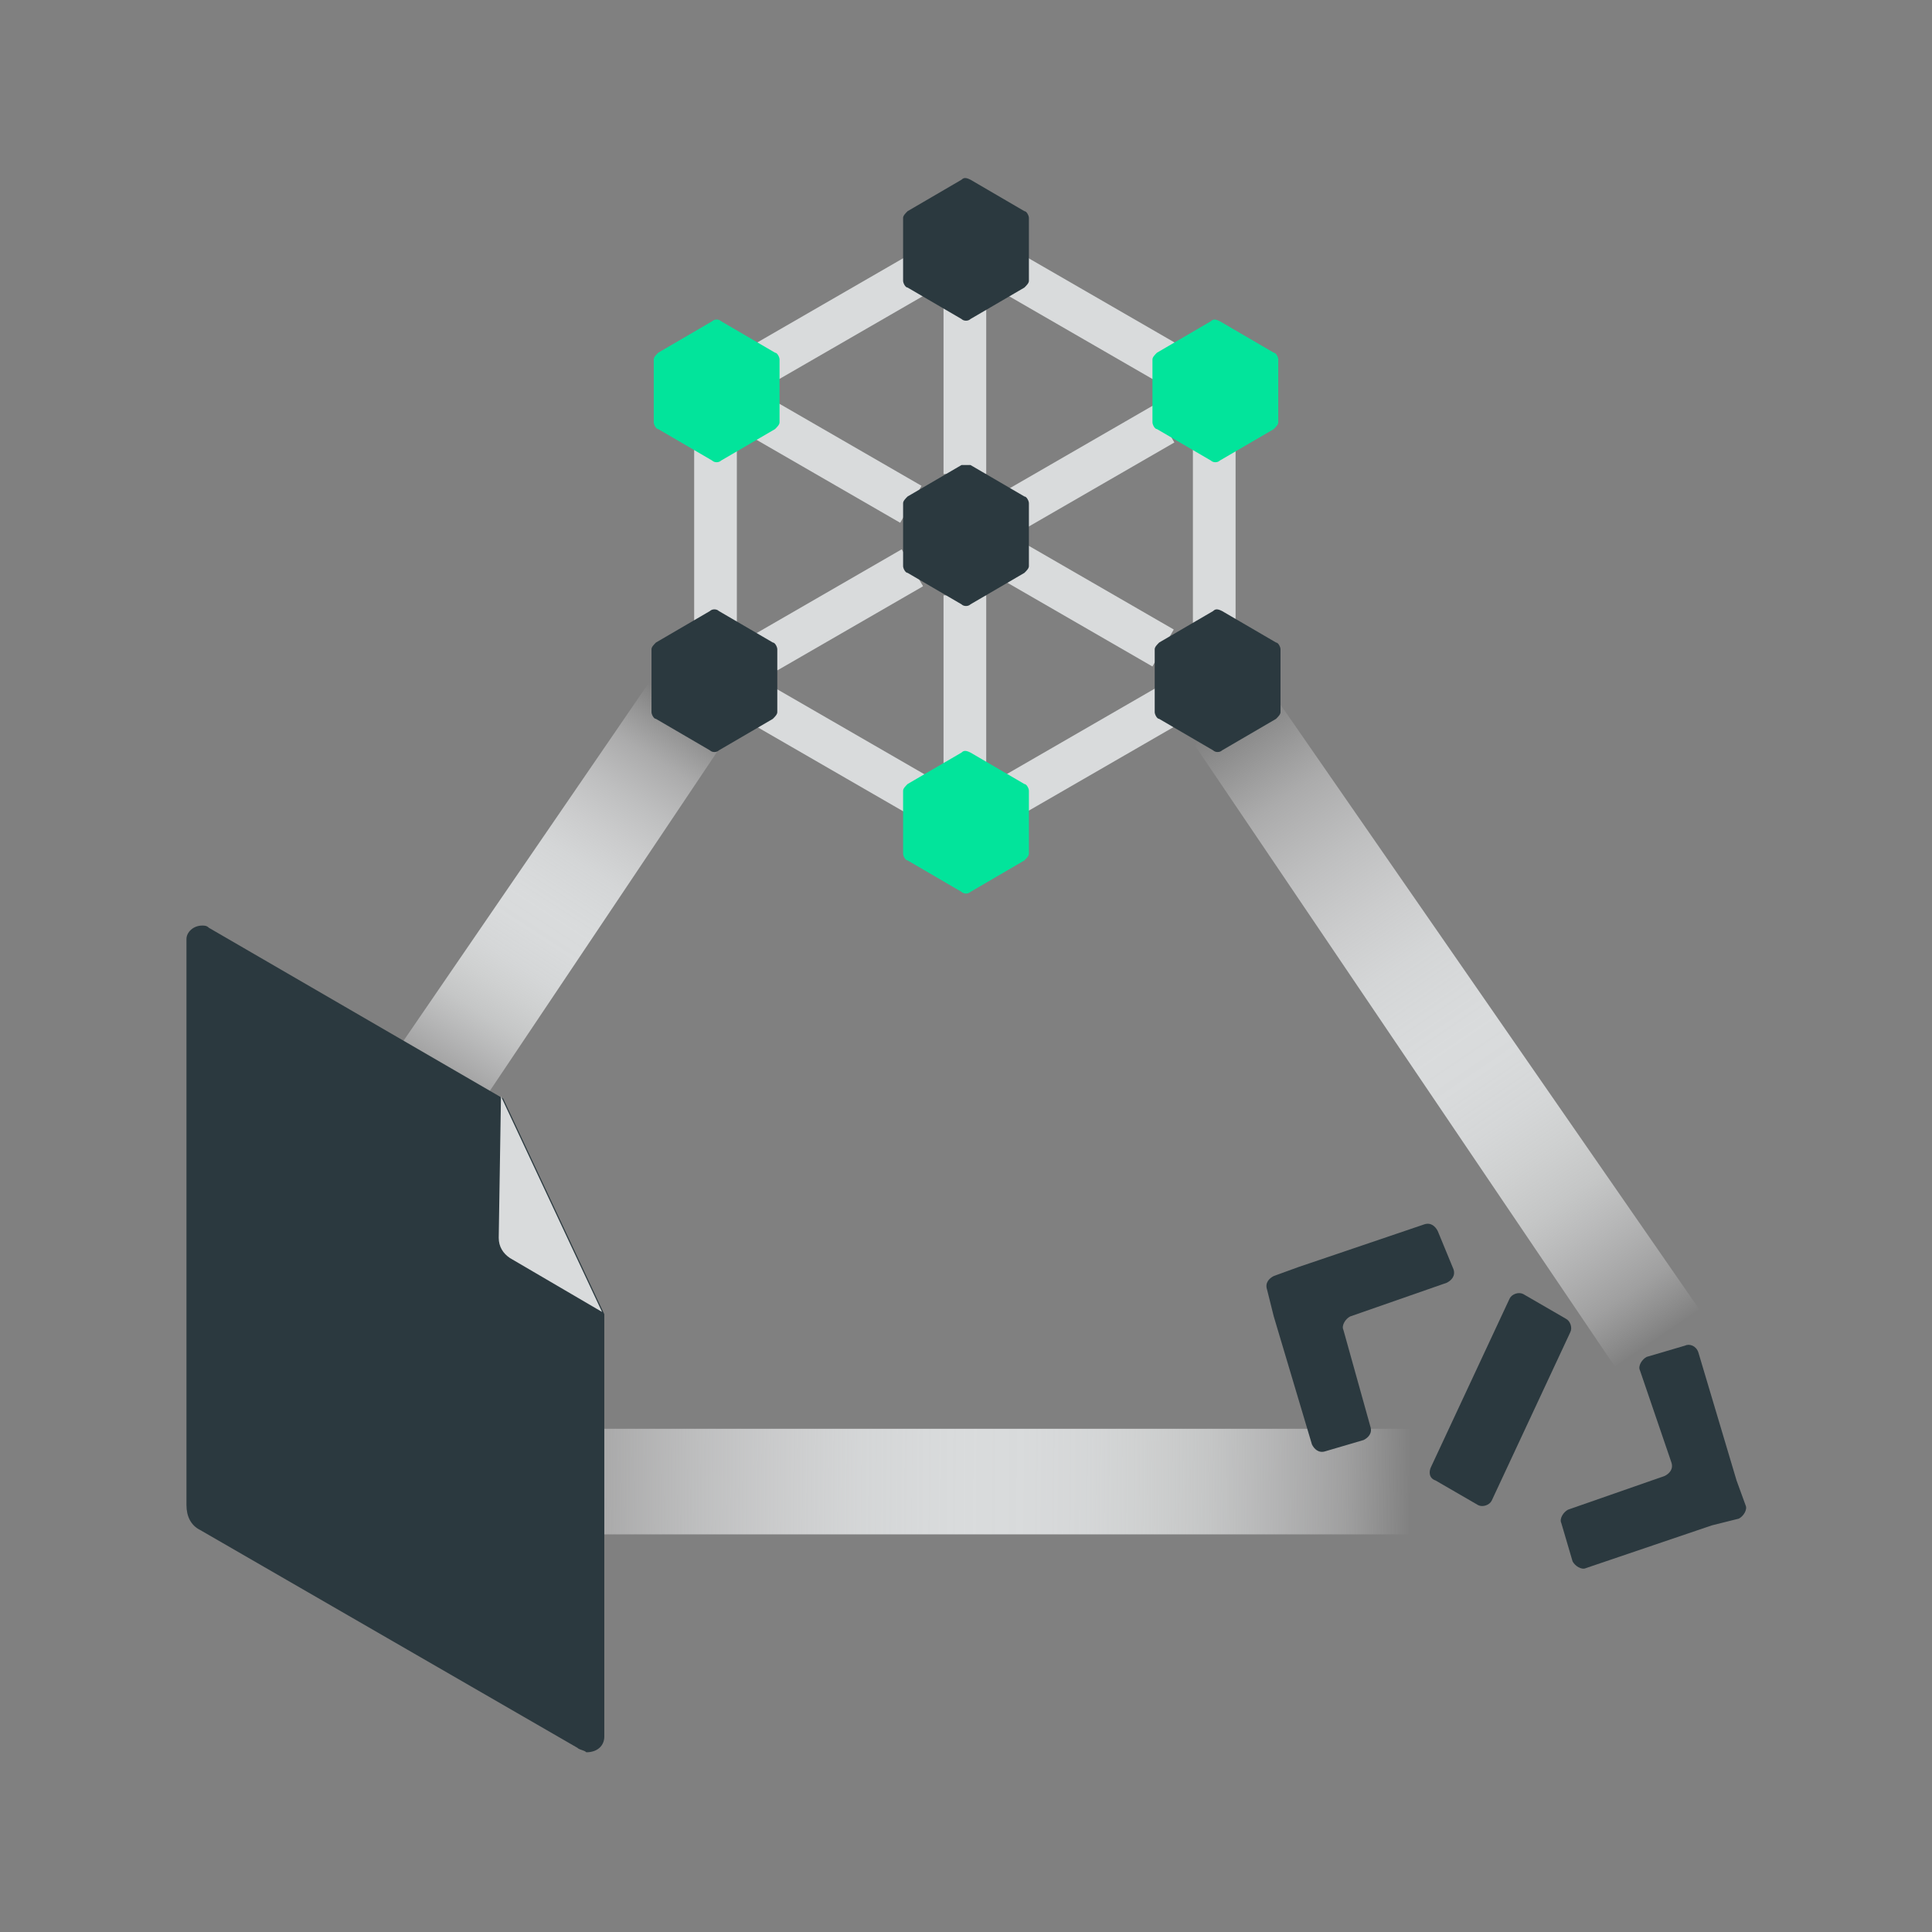 <?xml version="1.0" encoding="utf-8"?>
<!-- Generator: Adobe Illustrator 23.0.6, SVG Export Plug-In . SVG Version: 6.00 Build 0)  -->
<svg version="1.1" id="Layer_1" xmlns="http://www.w3.org/2000/svg" xmlns:xlink="http://www.w3.org/1999/xlink" x="0px" y="0px"
	 viewBox="0 0 86 86" style="enable-background:new 0 0 86 86;" xml:space="preserve">
<rect x="0" y="0" width="86" height="86" fill="#808080" stroke="none"/>
<style type="text/css">
	.st0{fill:url(#SVGID_1_);}
	.st1{fill:url(#SVGID_2_);}
	.st2{fill:url(#SVGID_3_);}
	.st3{fill:#2B393F;}
	.st4{fill:#D9DBDC;}
	.st5{fill:#02E49B;}
</style>
<title>Artboard 56</title>
<linearGradient id="SVGID_1_" gradientUnits="userSpaceOnUse" x1="30.415" y1="56.657" x2="18.967" y2="38.973" gradientTransform="matrix(1 0 0 -1 0 88)">
	<stop  offset="0" style="stop-color:#FFFFFF;stop-opacity:0"/>
	<stop  offset="4.000000e-02" style="stop-color:#FBFBFB;stop-opacity:0.11"/>
	<stop  offset="0.13" style="stop-color:#F1F1F2;stop-opacity:0.38"/>
	<stop  offset="0.23" style="stop-color:#E8E9EA;stop-opacity:0.6"/>
	<stop  offset="0.32" style="stop-color:#E2E3E4;stop-opacity:0.77"/>
	<stop  offset="0.4" style="stop-color:#DDDFE0;stop-opacity:0.9"/>
	<stop  offset="0.47" style="stop-color:#DADCDD;stop-opacity:0.97"/>
	<stop  offset="0.52" style="stop-color:#D9DBDC"/>
	<stop  offset="0.58" style="stop-color:#DADCDD;stop-opacity:0.98"/>
	<stop  offset="0.65" style="stop-color:#DCDEDF;stop-opacity:0.92"/>
	<stop  offset="0.71" style="stop-color:#E0E2E2;stop-opacity:0.82"/>
	<stop  offset="0.78" style="stop-color:#E5E7E7;stop-opacity:0.68"/>
	<stop  offset="0.85" style="stop-color:#ECEDEE;stop-opacity:0.49"/>
	<stop  offset="0.93" style="stop-color:#F5F5F6;stop-opacity:0.27"/>
	<stop  offset="1" style="stop-color:#FFFFFF;stop-opacity:1.000000e-02"/>
	<stop  offset="1" style="stop-color:#FFFFFF;stop-opacity:0"/>
</linearGradient>
<polygon class="st0" points="16.2,48.9 19.9,51.4 32.1,33.2 29.7,29.2 "/>
<linearGradient id="SVGID_2_" gradientUnits="userSpaceOnUse" x1="54.909" y1="56.238" x2="73.775" y2="28.456" gradientTransform="matrix(1 0 0 -1 0 88)">
	<stop  offset="0" style="stop-color:#FFFFFF;stop-opacity:0"/>
	<stop  offset="4.000000e-02" style="stop-color:#FBFBFB;stop-opacity:0.11"/>
	<stop  offset="0.13" style="stop-color:#F1F1F2;stop-opacity:0.38"/>
	<stop  offset="0.23" style="stop-color:#E8E9EA;stop-opacity:0.6"/>
	<stop  offset="0.32" style="stop-color:#E2E3E4;stop-opacity:0.77"/>
	<stop  offset="0.4" style="stop-color:#DDDFE0;stop-opacity:0.9"/>
	<stop  offset="0.47" style="stop-color:#DADCDD;stop-opacity:0.97"/>
	<stop  offset="0.52" style="stop-color:#D9DBDC"/>
	<stop  offset="0.58" style="stop-color:#DADCDD;stop-opacity:0.98"/>
	<stop  offset="0.65" style="stop-color:#DCDEDF;stop-opacity:0.92"/>
	<stop  offset="0.71" style="stop-color:#E0E2E2;stop-opacity:0.82"/>
	<stop  offset="0.78" style="stop-color:#E5E7E7;stop-opacity:0.68"/>
	<stop  offset="0.85" style="stop-color:#ECEDEE;stop-opacity:0.49"/>
	<stop  offset="0.93" style="stop-color:#F5F5F6;stop-opacity:0.27"/>
	<stop  offset="1" style="stop-color:#FFFFFF;stop-opacity:1.000000e-02"/>
	<stop  offset="1" style="stop-color:#FFFFFF;stop-opacity:0"/>
</linearGradient>
<polygon class="st1" points="76,58.8 72.2,61.3 53.2,33.2 55.5,29.2 "/>
<linearGradient id="SVGID_3_" gradientUnits="userSpaceOnUse" x1="21.805" y1="22.242" x2="62.728" y2="21.907" gradientTransform="matrix(1 0 0 -1 0 88)">
	<stop  offset="0" style="stop-color:#FFFFFF;stop-opacity:0"/>
	<stop  offset="4.000000e-02" style="stop-color:#FBFBFB;stop-opacity:0.11"/>
	<stop  offset="0.13" style="stop-color:#F1F1F2;stop-opacity:0.38"/>
	<stop  offset="0.23" style="stop-color:#E8E9EA;stop-opacity:0.6"/>
	<stop  offset="0.32" style="stop-color:#E2E3E4;stop-opacity:0.77"/>
	<stop  offset="0.4" style="stop-color:#DDDFE0;stop-opacity:0.9"/>
	<stop  offset="0.47" style="stop-color:#DADCDD;stop-opacity:0.97"/>
	<stop  offset="0.52" style="stop-color:#D9DBDC"/>
	<stop  offset="0.58" style="stop-color:#DADCDD;stop-opacity:0.98"/>
	<stop  offset="0.65" style="stop-color:#DCDEDF;stop-opacity:0.92"/>
	<stop  offset="0.71" style="stop-color:#E0E2E2;stop-opacity:0.82"/>
	<stop  offset="0.78" style="stop-color:#E5E7E7;stop-opacity:0.68"/>
	<stop  offset="0.85" style="stop-color:#ECEDEE;stop-opacity:0.49"/>
	<stop  offset="0.93" style="stop-color:#F5F5F6;stop-opacity:0.27"/>
	<stop  offset="1" style="stop-color:#FFFFFF;stop-opacity:1.000000e-02"/>
	<stop  offset="1" style="stop-color:#FFFFFF;stop-opacity:0"/>
</linearGradient>
<rect x="26.1" y="63.6" class="st2" width="39.6" height="4.7"/>
<path class="st3" d="M63.7,65.3l3.5-7.5c0.1-0.2,0.4-0.3,0.6-0.2c0,0,0,0,0,0l1.9,1.1c0.2,0.1,0.3,0.4,0.2,0.6l-3.5,7.5
	c-0.1,0.2-0.4,0.3-0.6,0.2c0,0,0,0,0,0l-1.9-1.1C63.6,65.8,63.6,65.5,63.7,65.3z"/>
<path class="st3" d="M56.7,58.6l1.7,5.7c0.1,0.2,0.3,0.4,0.6,0.3c0,0,0,0,0,0l1.7-0.5c0.2-0.1,0.4-0.3,0.3-0.6l-1.2-4.3
	c-0.1-0.2,0.1-0.5,0.3-0.6l4.3-1.5c0.2-0.1,0.4-0.3,0.3-0.6L64,54.8c-0.1-0.2-0.3-0.4-0.6-0.3l-5.6,1.9l-1.1,0.4
	c-0.2,0.1-0.4,0.3-0.3,0.6L56.7,58.6z"/>
<path class="st3" d="M76.2,67.9l-5.6,1.9c-0.2,0.1-0.5-0.1-0.6-0.3l-0.5-1.7c-0.1-0.2,0.1-0.5,0.3-0.6l4.3-1.5
	c0.2-0.1,0.4-0.3,0.3-0.6L73,61c-0.1-0.2,0.1-0.5,0.3-0.6l1.7-0.5c0.2-0.1,0.5,0,0.6,0.3c0,0,0,0,0,0l1.7,5.7l0.4,1.1
	c0.1,0.2-0.1,0.5-0.3,0.6L76.2,67.9z"/>
<path class="st3" d="M25.7,77.8L8.9,68.1c-0.4-0.2-0.6-0.6-0.6-1.1V41.8c0-0.3,0.3-0.6,0.7-0.6c0.1,0,0.2,0,0.3,0.1l13.1,7.6
	l4.5,9.6v18.8c0,0.4-0.3,0.7-0.8,0.7C26,77.9,25.8,77.9,25.7,77.8z"/>
<path class="st4" d="M22.3,48.8l-0.1,6.3c0,0.4,0.2,0.7,0.5,0.9l4.1,2.4"/>
<rect x="42" y="13.6" class="st4" width="1.9" height="7.5"/>
<rect x="30.9" y="19.8" class="st4" width="1.9" height="8"/>
<rect x="53.1" y="19.8" class="st4" width="1.9" height="8"/>
<rect x="42" y="26.5" class="st4" width="1.9" height="7.5"/>
<rect x="33.6" y="26.2" transform="matrix(0.866 -0.5 0.5 0.866 -8.554 22.312)" class="st4" width="7.5" height="1.9"/>
<rect x="33.1" y="13.3" transform="matrix(0.866 -0.5 0.5 0.866 -2.128 20.578)" class="st4" width="8.5" height="1.9"/>
<rect x="47.4" y="9.9" transform="matrix(0.5 -0.866 0.866 0.5 11.933 48.874)" class="st4" width="1.9" height="8.5"/>
<rect x="36.4" y="29.1" transform="matrix(0.5 -0.866 0.866 0.5 -10.243 49.018)" class="st4" width="1.9" height="8.5"/>
<rect x="44.1" y="32.6" transform="matrix(0.866 -0.5 0.5 0.866 -10.304 28.638)" class="st4" width="8.5" height="1.9"/>
<rect x="47.6" y="23.2" transform="matrix(0.5 -0.866 0.866 0.5 0.912 55.539)" class="st4" width="1.9" height="7.5"/>
<rect x="36.4" y="16.8" transform="matrix(0.5 -0.866 0.866 0.5 0.827 42.643)" class="st4" width="1.9" height="7.5"/>
<rect x="44.8" y="19.8" transform="matrix(0.866 -0.5 0.5 0.866 -3.867 27.054)" class="st4" width="7.5" height="1.9"/>
<path class="st3" d="M42.8,8l-2.4,1.4c-0.1,0.1-0.2,0.2-0.2,0.3v2.8c0,0.1,0.1,0.3,0.2,0.3l2.4,1.4c0.1,0.1,0.3,0.1,0.4,0l2.4-1.4
	c0.1-0.1,0.2-0.2,0.2-0.3V9.7c0-0.1-0.1-0.3-0.2-0.3L43.2,8C43,7.9,42.9,7.9,42.8,8z"/>
<path class="st5" d="M31.7,14.3l-2.4,1.4c-0.1,0.1-0.2,0.2-0.2,0.3v2.8c0,0.1,0.1,0.3,0.2,0.3l2.4,1.4c0.1,0.1,0.3,0.1,0.4,0
	l2.4-1.4c0.1-0.1,0.2-0.2,0.2-0.3V16c0-0.1-0.1-0.3-0.2-0.3l-2.4-1.4C32,14.2,31.8,14.2,31.7,14.3z"/>
<path class="st3" d="M31.6,27.2l-2.4,1.4c-0.1,0.1-0.2,0.2-0.2,0.3v2.8c0,0.1,0.1,0.3,0.2,0.3l2.4,1.4c0.1,0.1,0.3,0.1,0.4,0
	l2.4-1.4c0.1-0.1,0.2-0.2,0.2-0.3v-2.8c0-0.1-0.1-0.3-0.2-0.3L32,27.2C31.9,27.1,31.7,27.1,31.6,27.2z"/>
<path class="st3" d="M42.8,20.7l-2.4,1.4c-0.1,0.1-0.2,0.2-0.2,0.3v2.8c0,0.1,0.1,0.3,0.2,0.3l2.4,1.4c0.1,0.1,0.3,0.1,0.4,0
	l2.4-1.4c0.1-0.1,0.2-0.2,0.2-0.3v-2.8c0-0.1-0.1-0.3-0.2-0.3l-2.4-1.4C43,20.7,42.9,20.7,42.8,20.7z"/>
<path class="st5" d="M53.9,14.3l-2.4,1.4c-0.1,0.1-0.2,0.2-0.2,0.3v2.8c0,0.1,0.1,0.3,0.2,0.3l2.4,1.4c0.1,0.1,0.3,0.1,0.4,0
	l2.4-1.4c0.1-0.1,0.2-0.2,0.2-0.3V16c0-0.1-0.1-0.3-0.2-0.3l-2.4-1.4C54.1,14.2,54,14.2,53.9,14.3z"/>
<path class="st5" d="M42.8,33.5l-2.4,1.4c-0.1,0.1-0.2,0.2-0.2,0.3V38c0,0.1,0.1,0.3,0.2,0.3l2.4,1.4c0.1,0.1,0.3,0.1,0.4,0l2.4-1.4
	c0.1-0.1,0.2-0.2,0.2-0.3v-2.8c0-0.1-0.1-0.3-0.2-0.3l-2.4-1.4C43,33.4,42.9,33.4,42.8,33.5z"/>
<path class="st3" d="M54,27.2l-2.4,1.4c-0.1,0.1-0.2,0.2-0.2,0.3v2.8c0,0.1,0.1,0.3,0.2,0.3l2.4,1.4c0.1,0.1,0.3,0.1,0.4,0l2.4-1.4
	c0.1-0.1,0.2-0.2,0.2-0.3v-2.8c0-0.1-0.1-0.3-0.2-0.3l-2.4-1.4C54.2,27.1,54.1,27.1,54,27.2z"/>
</svg>
